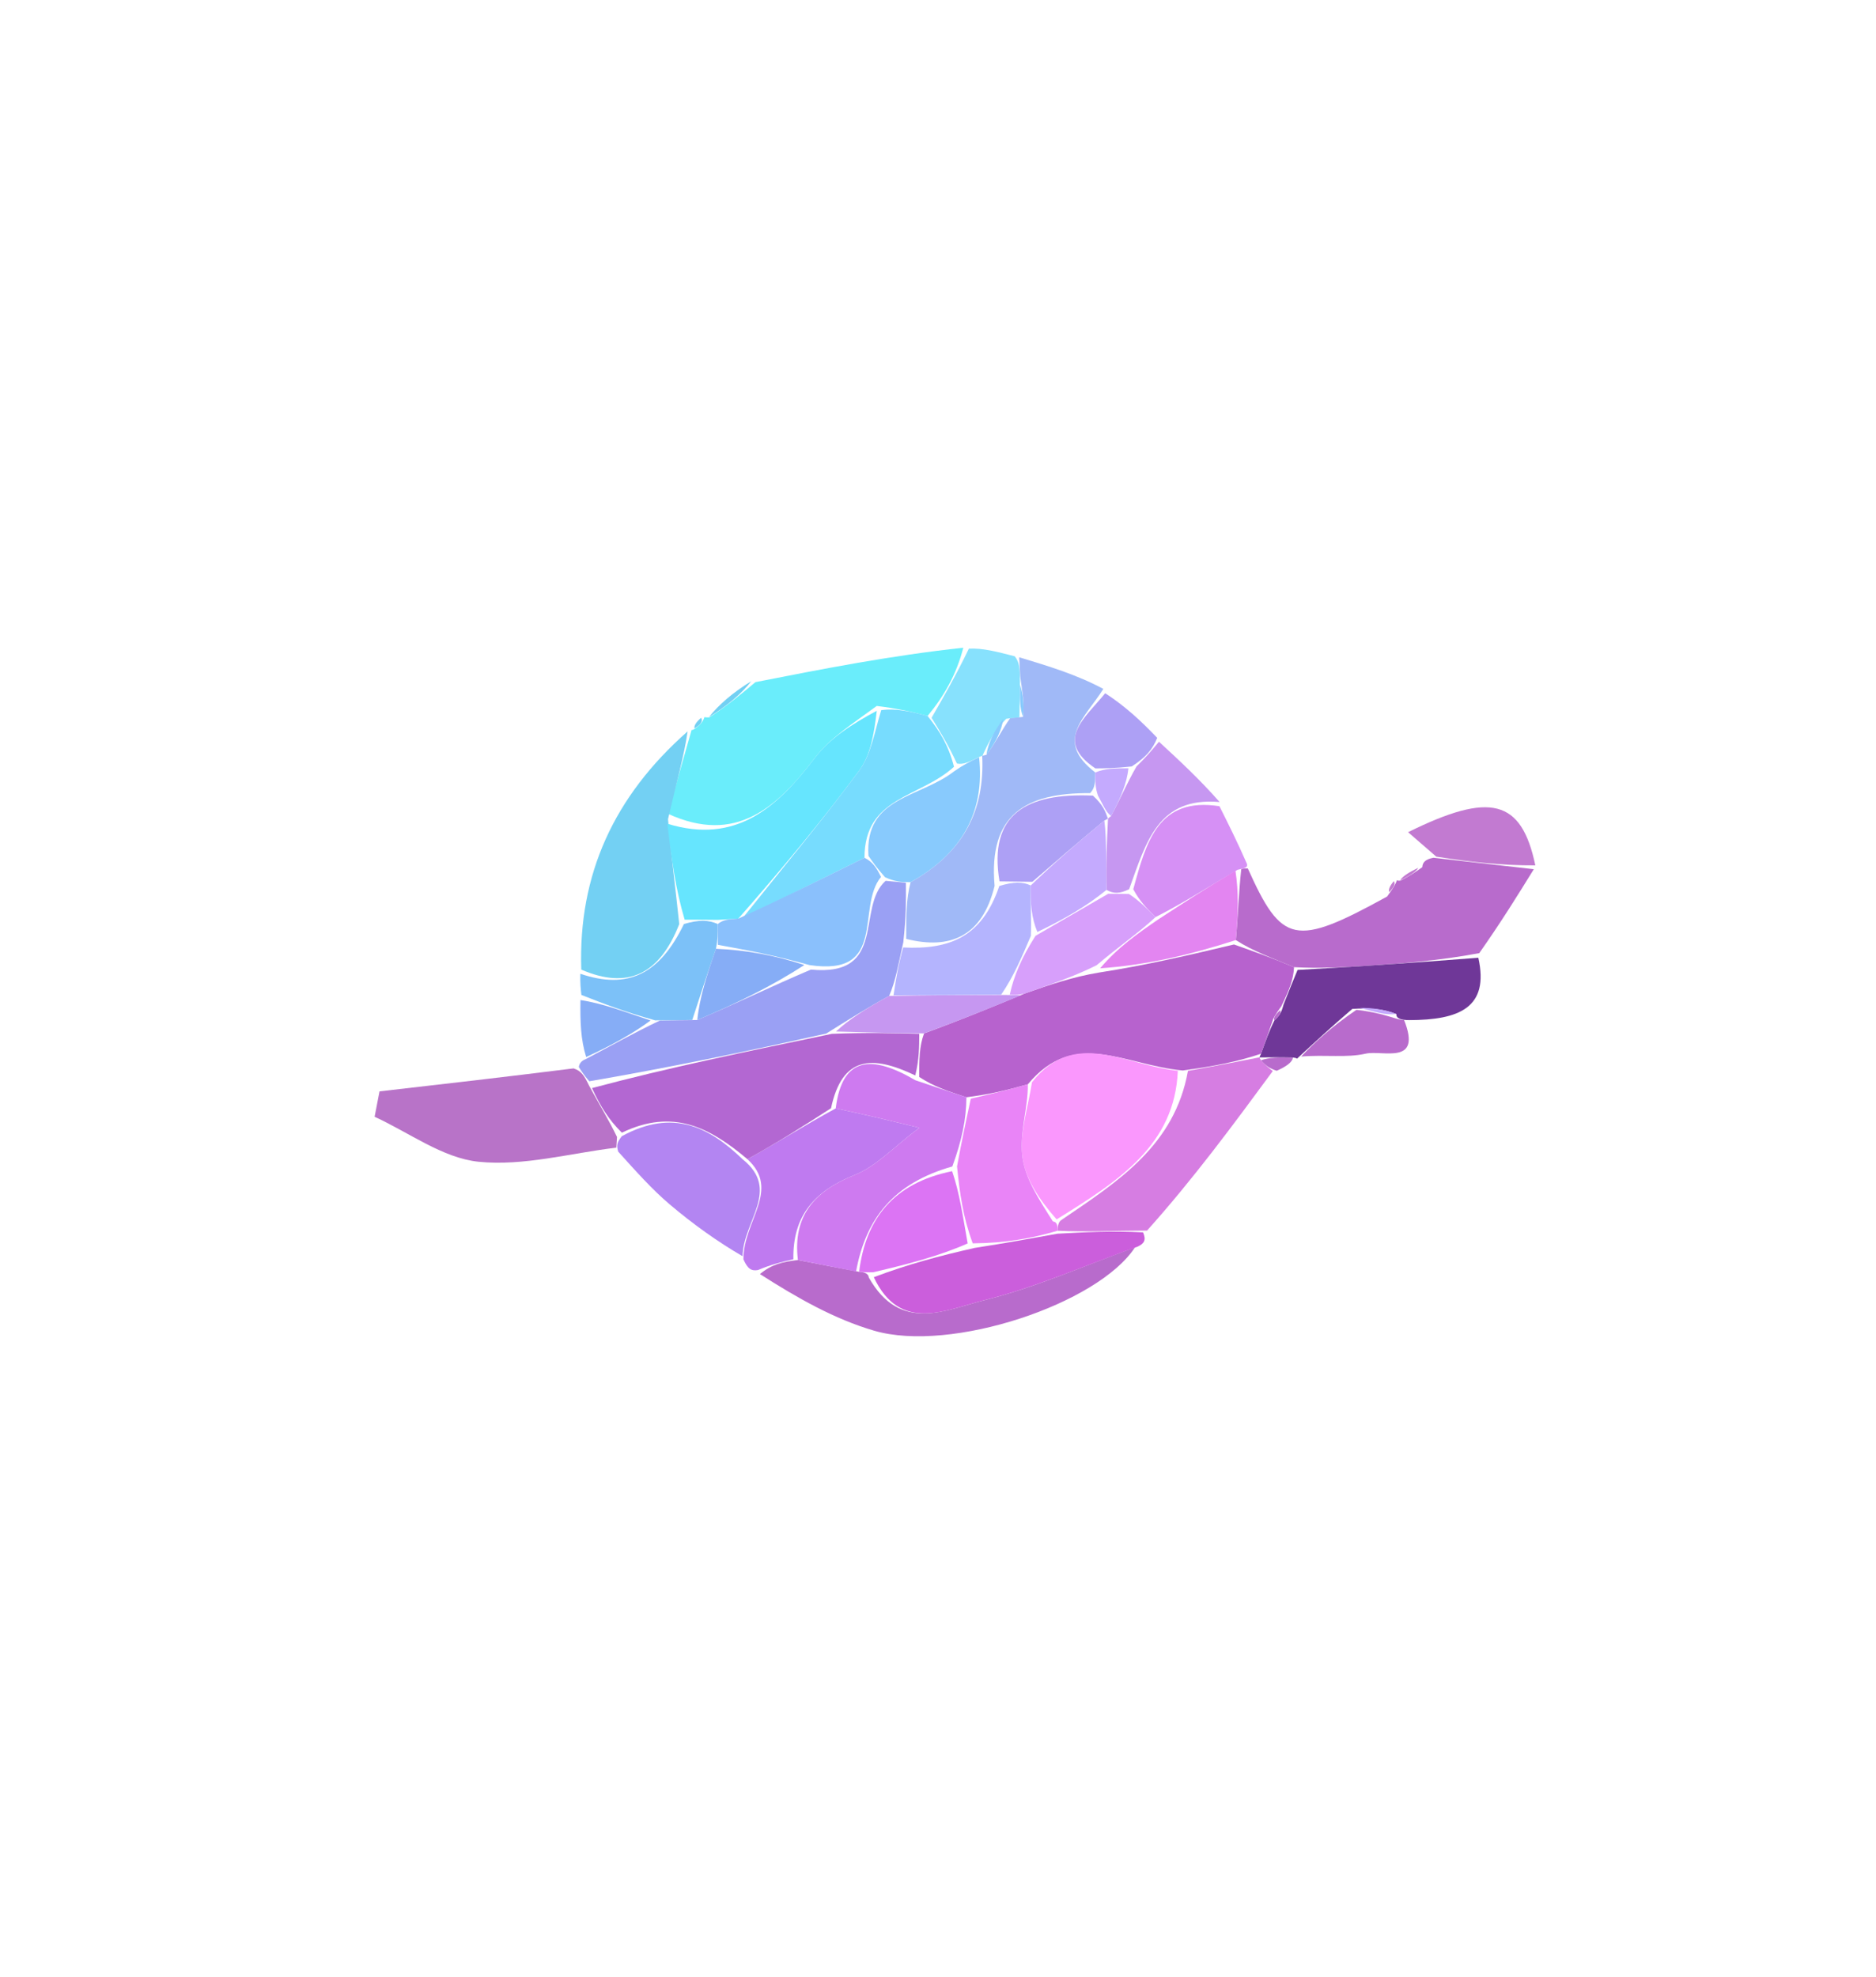<svg xmlns="http://www.w3.org/2000/svg" xmlns:xlink="http://www.w3.org/1999/xlink" version="1.1" id="Layer_1" x="0px" y="0px" width="100%" viewBox="0 0 149 157" enable-background="new 0 0 149 157" xml:space="preserve">
<path opacity="1" stroke="none" d=" M70,158   C46.685,158 23.871,158 1.028,158   C1.028,105.728 1.028,53.456 1.028,1.092   C50.564,1.092 100.129,1.092 149.847,1.092   C149.847,53.333 149.847,105.666 149.847,158   C123.457,158 96.978,158 70,158  M110.451,70.063   C110.357,70.37 110.264,70.678 109.832,71.691   C102.844,75.226 101.811,74.963 98.977,68.251   C98.269,66.84 97.561,65.429 96.88,63.355   C95.27,61.869 93.66,60.383 91.772,58.284   C90.554,57.173 89.337,56.061 87.821,54.266   C85.53,53.574 83.239,52.883 80.244,52.037   C79.15,51.744 78.055,51.451 76.073,51.009   C70.716,52.061 65.358,53.113 59.338,54.02   C58.21,54.988 57.083,55.957 56.004,56.973   C56.004,56.973 55.948,56.94 55.428,57.054   C55.266,57.354 55.104,57.653 54.983,58.003   C54.983,58.003 54.931,57.956 54.297,58.198   C48.757,63.238 45.919,69.447 46.021,77.658   C46.073,78.108 46.125,78.557 46.03,79.818   C46.077,81.182 46.125,82.547 45.997,84.303   C45.997,84.303 45.973,84.73 45.139,84.944   C40.14,85.517 35.142,86.09 30.143,86.662   C30.013,87.335 29.883,88.007 29.753,88.679   C32.497,89.934 35.161,91.957 38.004,92.25   C41.576,92.617 45.295,91.569 49.247,91.761   C50.556,93.06 51.79,94.447 53.192,95.637   C55.045,97.208 57.03,98.625 59.098,100.607   C59.39,100.773 59.683,100.939 60.298,101.742   C63.334,103.074 66.272,104.744 69.428,105.666   C75.543,107.454 87.227,103.528 90.6,98.918   C90.894,98.73 91.043,98.462 91.681,97.827   C94.818,93.567 97.955,89.306 101.715,85.008   C102.168,84.684 102.621,84.359 103.017,84.004   C103.017,84.004 103.011,84.069 103.678,83.726   C105.277,83.734 106.938,84.015 108.456,83.669   C109.822,83.358 112.966,84.645 112.551,81.007   C115.882,80.995 118.304,80.029 117.959,75.266   C119.247,73.184 120.535,71.102 122.063,68.41   C120.836,63.458 118.36,62.858 111.836,66.081   C112.571,66.721 113.24,67.305 113.456,68.061   C113.154,68.243 112.99,68.51 112.336,68.963   C111.856,69.284 111.375,69.605 110.965,69.959   C110.965,69.959 110.953,69.882 110.451,70.063  z" style="&#10;" fill="transparent"/>
<path fill="#6AEDFB" opacity="1" stroke="none" d=" M60,54.166   C65.358,53.113 70.716,52.061 76.509,51.433   C75.959,53.57 74.975,55.284 73.674,56.851   C72.236,56.472 71.114,56.238 69.636,56.057   C67.742,57.456 65.929,58.592 64.717,60.186   C61.7,64.153 58.434,67.071 53.065,64.626   C53.722,62.161 54.327,60.059 54.931,57.956   C54.931,57.956 54.983,58.003 55.184,57.868   C55.661,57.532 55.849,57.268 55.948,56.94   C55.948,56.94 56.004,56.973 56.332,56.967   C57.773,56.03 58.887,55.098 60,54.166  z"/>
<path fill="#A0B9F7" opacity="1" stroke="none" d=" M80.948,52.192   C83.239,52.883 85.53,53.574 87.631,54.704   C86.191,57.017 83.694,58.798 86.996,61.342   C86.991,62.106 86.989,62.543 86.583,62.981   C81.48,62.946 78.497,64.669 78.995,70.346   C78.008,74.39 75.438,75.423 71.974,74.556   C71.973,72.799 71.962,71.448 72.321,70.052   C76.472,67.746 78.227,64.404 78.011,60.008   C77.999,60.002 78.021,60.021 78.347,59.937   C79.119,58.906 79.566,57.959 80.251,57.001   C80.49,56.99 80.968,56.965 81.256,56.921   C81.376,55.92 81.208,54.962 81.026,53.702   C80.991,52.997 80.969,52.595 80.948,52.192  z"/>
<path fill="#B86BCC" opacity="1" stroke="none" d=" M121.822,69.02   C120.535,71.102 119.247,73.184 117.49,75.686   C114.19,76.302 111.359,76.505 108.527,76.693   C106.705,76.814 104.881,76.912 102.78,76.8   C101.003,76.053 99.504,75.525 98.157,74.648   C98.347,72.56 98.385,70.822 98.587,69.011   C98.751,68.938 99.108,68.962 99.108,68.962   C101.811,74.963 102.844,75.226 110.174,71.188   C110.712,70.445 110.858,70.177 110.953,69.882   C110.953,69.882 110.965,69.959 111.239,69.925   C111.996,69.548 112.479,69.205 112.963,68.861   C112.99,68.51 113.154,68.243 113.849,68.111   C116.769,68.447 119.296,68.734 121.822,69.02  z"/>
<path fill="#9AA0F4" opacity="1" stroke="none" d=" M71.952,70.096   C71.962,71.448 71.973,72.799 71.743,74.829   C71.324,76.682 71.145,77.856 70.622,79.08   C68.837,80.049 67.397,80.967 65.623,82.071   C59.202,83.517 53.114,84.777 46.804,85.861   C46.378,85.367 46.176,85.048 45.973,84.73   C45.973,84.73 45.997,84.303 46.468,84.128   C48.639,82.985 50.339,82.017 52.407,81.039   C53.512,81.016 54.248,81.001 55.382,80.995   C58.521,79.664 61.264,78.326 64.405,76.992   C70.529,77.573 67.971,72.05 70.34,69.942   C71.093,70.01 71.522,70.053 71.952,70.096  z"/>
<path fill="#73D0F3" opacity="1" stroke="none" d=" M54.614,58.077   C54.327,60.059 53.722,62.161 53.057,65.047   C53.333,68.233 53.668,70.635 53.948,73.38   C52.392,77.352 49.886,78.606 46.167,76.992   C45.919,69.447 48.757,63.238 54.614,58.077  z"/>
<path fill="#B873C8" opacity="1" stroke="none" d=" M45.556,84.837   C46.176,85.048 46.378,85.367 46.797,86.225   C47.681,87.844 48.349,88.921 49.005,90.282   C48.979,90.754 48.965,90.943 48.95,91.131   C45.295,91.569 41.576,92.617 38.004,92.25   C35.161,91.957 32.497,89.934 29.753,88.679   C29.883,88.007 30.013,87.335 30.143,86.662   C35.142,86.09 40.14,85.517 45.556,84.837  z"/>
<path fill="#D67DE2" opacity="1" stroke="none" d=" M101.092,85.045   C97.955,89.306 94.818,93.567 91.105,97.715   C88.35,97.723 86.17,97.843 83.997,97.729   C84.004,97.495 84.023,97.026 84.317,96.864   C88.893,93.754 93.303,90.909 94.353,85.031   C96.511,84.657 98.274,84.303 100.035,83.958   C100.033,83.967 100.024,83.967 100.149,84.195   C100.546,84.63 100.819,84.837 101.092,85.045  z"/>
<path fill="#B86BCC" opacity="1" stroke="none" d=" M90.143,99.05   C87.227,103.528 75.543,107.454 69.428,105.666   C66.272,104.744 63.334,103.074 60.359,101.17   C61.285,100.395 62.149,100.194 63.372,100.054   C65.151,100.399 66.572,100.683 68.235,100.988   C68.477,101.01 68.962,101.044 69.002,101.438   C71.505,105.884 75.13,104.001 78.172,103.247   C82.258,102.235 86.161,100.484 90.143,99.05  z"/>
<path fill="#BF7AF0" opacity="1" stroke="none" d=" M63.014,99.992   C62.149,100.194 61.285,100.395 60.198,100.851   C59.683,100.939 59.39,100.773 59.047,100.001   C59.026,96.947 62.034,94.494 59.361,92.044   C61.828,90.689 63.916,89.345 66.377,88.014   C68.655,88.491 70.56,88.955 73.013,89.552   C71.009,91.057 69.613,92.608 67.875,93.301   C64.7,94.568 62.95,96.534 63.014,99.992  z"/>
<path fill="#B385F2" opacity="1" stroke="none" d=" M58.982,92.053   C62.034,94.494 59.026,96.947 58.978,99.751   C57.03,98.625 55.045,97.208 53.192,95.637   C51.79,94.447 50.556,93.06 49.099,91.446   C48.965,90.943 48.979,90.754 49.381,90.225   C53.454,87.997 56.34,89.507 58.982,92.053  z"/>
<path fill="#6F3798" opacity="1" stroke="none" d=" M103.058,77.02   C104.881,76.912 106.705,76.814 108.527,76.693   C111.359,76.505 114.19,76.302 117.415,76.053   C118.304,80.029 115.882,80.995 111.925,81.003   C111.299,80.999 110.876,80.88 110.905,80.522   C109.855,80.097 108.776,80.029 107.407,80.113   C105.747,81.533 104.379,82.801 103.011,84.069   C103.011,84.069 103.017,84.004 102.666,83.972   C101.551,83.949 100.788,83.958 100.024,83.967   C100.024,83.967 100.033,83.967 100.152,83.683   C100.528,82.652 100.784,81.906 101.224,81.017   C101.635,80.655 101.78,80.388 101.946,79.763   C102.385,78.64 102.722,77.83 103.058,77.02  z"/>
<path fill="#CB5EDC" opacity="1" stroke="none" d=" M90.371,98.984   C86.161,100.484 82.258,102.235 78.172,103.247   C75.13,104.001 71.505,105.884 69.401,101.417   C72.176,100.368 74.592,99.734 77.409,99.093   C79.87,98.711 81.93,98.337 83.989,97.963   C86.17,97.843 88.35,97.723 90.789,97.858   C91.043,98.462 90.894,98.73 90.371,98.984  z"/>
<path fill="#D690F5" opacity="1" stroke="none" d=" M96.853,64.018   C97.561,65.429 98.269,66.84 99.043,68.607   C99.108,68.962 98.751,68.938 98.289,69.07   C95.887,70.468 93.947,71.732 91.781,72.822   C91.034,72.095 90.515,71.543 90.009,70.613   C91.053,66.793 92.002,63.263 96.853,64.018  z"/>
<path fill="#7CC1F8" opacity="1" stroke="none" d=" M46.094,77.325   C49.886,78.606 52.392,77.352 54.323,73.371   C55.506,73.028 56.256,73.036 57.008,73.373   C57.011,74.143 57.013,74.584 56.866,75.34   C56.139,77.432 55.562,79.209 54.985,80.986   C54.248,81.001 53.512,81.016 52.04,81.023   C49.595,80.345 47.886,79.676 46.177,79.006   C46.125,78.557 46.073,78.108 46.094,77.325  z"/>
<path fill="#C697F1" opacity="1" stroke="none" d=" M96.867,63.686   C92.002,63.263 91.053,66.793 89.681,70.611   C88.9,70.981 88.462,70.975 87.882,70.664   C87.828,68.572 87.916,66.784 88.003,64.998   C88,65 87.998,65.007 88.247,64.795   C88.998,63.393 89.5,62.201 90.265,60.864   C91.036,60.112 91.543,59.504 92.051,58.897   C93.66,60.383 95.27,61.869 96.867,63.686  z"/>
<path fill="#87E1FD" opacity="1" stroke="none" d=" M80.596,52.114   C80.969,52.595 80.991,52.997 81.012,54.072   C80.997,55.485 80.982,56.225 80.968,56.965   C80.968,56.965 80.49,56.99 79.92,57.078   C78.907,58.118 78.464,59.069 78.021,60.021   C78.021,60.021 77.999,60.002 77.752,60.118   C77.005,60.488 76.504,60.741 76.001,60.627   C75.328,59.172 74.659,58.085 73.99,56.997   C74.975,55.284 75.959,53.57 76.952,51.507   C78.055,51.451 79.15,51.744 80.596,52.114  z"/>
<path fill="#C27AD1" opacity="1" stroke="none" d=" M121.943,68.715   C119.296,68.734 116.769,68.447 114.076,68.024   C113.24,67.305 112.571,66.721 111.836,66.081   C118.36,62.858 120.836,63.458 121.943,68.715  z"/>
<path fill="#ADA0F5" opacity="1" stroke="none" d=" M91.912,58.591   C91.543,59.504 91.036,60.112 89.89,60.861   C88.5,61.007 87.75,61.011 87,61.015   C83.694,58.798 86.191,57.017 87.78,55.046   C89.337,56.061 90.554,57.173 91.912,58.591  z"/>
<path fill="#B86BCC" opacity="1" stroke="none" d=" M110.876,80.88   C110.876,80.88 111.299,80.999 111.518,80.993   C112.966,84.645 109.822,83.358 108.456,83.669   C106.938,84.015 105.277,83.734 103.344,83.897   C104.379,82.801 105.747,81.533 107.74,80.183   C109.203,80.361 110.039,80.621 110.876,80.88  z"/>
<path fill="#86ADF6" opacity="1" stroke="none" d=" M46.103,79.412   C47.886,79.676 49.595,80.345 51.671,81.031   C50.339,82.017 48.639,82.985 46.556,83.933   C46.125,82.547 46.077,81.182 46.103,79.412  z"/>
<path fill="#73D0F3" opacity="1" stroke="none" d=" M59.669,54.093   C58.887,55.098 57.773,56.03 56.307,56.944   C57.083,55.957 58.21,54.988 59.669,54.093  z"/>
<path fill="#B86BCC" opacity="1" stroke="none" d=" M100.149,84.195   C100.788,83.958 101.551,83.949 102.695,83.987   C102.621,84.359 102.168,84.684 101.403,85.027   C100.819,84.837 100.546,84.63 100.149,84.195  z"/>
<path fill="#C27AD1" opacity="1" stroke="none" d=" M112.649,68.912   C112.479,69.205 111.996,69.548 111.203,69.909   C111.375,69.605 111.856,69.284 112.649,68.912  z"/>
<path fill="#73D0F3" opacity="1" stroke="none" d=" M55.688,56.997   C55.849,57.268 55.661,57.532 55.163,57.843   C55.104,57.653 55.266,57.354 55.688,56.997  z"/>
<path fill="#C27AD1" opacity="1" stroke="none" d=" M110.702,69.973   C110.858,70.177 110.712,70.445 110.343,70.835   C110.264,70.678 110.357,70.37 110.702,69.973  z"/>
<path fill="#66E5FE" opacity="1" stroke="none" d=" M57.007,73.043   C56.256,73.036 55.506,73.028 54.379,73.029   C53.668,70.635 53.333,68.233 53.005,65.409   C58.434,67.071 61.7,64.153 64.717,60.186   C65.929,58.592 67.742,57.456 69.637,56.442   C69.425,58.262 69.149,59.966 68.236,61.199   C65.272,65.2 62.075,69.028 58.641,72.945   C57.879,72.993 57.443,73.018 57.007,73.043  z"/>
<path fill="#77DCFE" opacity="1" stroke="none" d=" M58.967,72.923   C62.075,69.028 65.272,65.2 68.236,61.199   C69.149,59.966 69.425,58.262 69.992,56.388   C71.114,56.238 72.236,56.472 73.674,56.851   C74.659,58.085 75.328,59.172 75.77,60.886   C73.063,63.364 68.657,63.254 68.662,68.113   C65.22,69.819 62.094,71.371 58.967,72.923  z"/>
<path fill="#B4B4FE" opacity="1" stroke="none" d=" M70.967,79.03   C71.145,77.856 71.324,76.682 71.733,75.235   C75.438,75.423 78.008,74.39 79.368,70.355   C80.504,70.004 81.25,70.012 81.863,70.313   C81.828,71.739 81.925,72.873 81.876,74.312   C81.124,76.066 80.517,77.515 79.516,78.987   C76.404,79.016 73.685,79.023 70.967,79.03  z"/>
<path fill="#88CAFD" opacity="1" stroke="none" d=" M68.977,67.959   C68.657,63.254 73.063,63.364 75.774,61.253   C76.504,60.741 77.005,60.488 77.763,60.125   C78.227,64.404 76.472,67.746 72.321,70.052   C71.522,70.053 71.093,70.01 70.296,69.66   C69.611,68.888 69.294,68.423 68.977,67.959  z"/>
<path fill="#ADA0F5" opacity="1" stroke="none" d=" M81.996,70.02   C81.25,70.012 80.504,70.004 79.385,69.986   C78.497,64.669 81.48,62.946 86.803,63.176   C87.617,63.916 87.807,64.461 87.998,65.007   C87.998,65.007 88,65 87.71,65.16   C85.612,66.887 83.804,68.454 81.996,70.02  z"/>
<path fill="#C4AAFE" opacity="1" stroke="none" d=" M88.247,64.795   C87.807,64.461 87.617,63.916 87.206,63.175   C86.989,62.543 86.991,62.106 86.996,61.342   C87.75,61.011 88.5,61.007 89.626,61.007   C89.5,62.201 88.998,63.393 88.247,64.795  z"/>
<path fill="#88CAFD" opacity="1" stroke="none" d=" M78.347,59.937   C78.464,59.069 78.907,58.118 79.681,57.089   C79.566,57.959 79.119,58.906 78.347,59.937  z"/>
<path fill="#88CAFD" opacity="1" stroke="none" d=" M81.256,56.921   C80.982,56.225 80.997,55.485 81.025,54.374   C81.208,54.962 81.376,55.92 81.256,56.921  z"/>
<path fill="#B762CE" opacity="1" stroke="none" d=" M102.78,76.8   C102.722,77.83 102.385,78.64 101.768,79.905   C101.272,80.59 101.123,80.856 101.04,81.159   C100.784,81.906 100.528,82.652 100.154,83.674   C98.274,84.303 96.511,84.657 93.944,85.003   C89.354,84.6 85.348,81.622 81.635,86.101   C79.906,86.586 78.505,86.914 76.758,87.13   C75.278,86.643 74.143,86.27 73.007,85.516   C73.007,84.121 73.009,83.106 73.393,82.058   C76.209,81.029 78.643,80.034 81.392,78.89   C83.468,78.158 85.23,77.574 87.28,77.228   C91.046,76.644 94.526,75.821 98.006,74.998   C99.504,75.525 101.003,76.053 102.78,76.8  z"/>
<path fill="#E385F1" opacity="1" stroke="none" d=" M98.157,74.648   C94.526,75.821 91.046,76.644 87.378,76.889   C88.796,75.206 90.402,74.101 92.008,72.997   C93.947,71.732 95.887,70.468 98.125,69.144   C98.385,70.822 98.347,72.56 98.157,74.648  z"/>
<path fill="#B367D2" opacity="1" stroke="none" d=" M73.011,82.092   C73.009,83.106 73.007,84.121 72.696,85.397   C69.279,83.769 66.889,83.833 66.004,88   C63.916,89.345 61.828,90.689 59.361,92.044   C56.34,89.507 53.454,87.997 49.393,89.941   C48.349,88.921 47.681,87.844 47.019,86.401   C53.114,84.777 59.202,83.517 66.066,82.093   C68.898,81.983 70.954,82.037 73.011,82.092  z"/>
<path fill="#8AC0FC" opacity="1" stroke="none" d=" M68.662,68.113   C69.294,68.423 69.611,68.888 69.973,69.634   C67.971,72.05 70.529,77.573 64.287,76.632   C61.519,75.853 59.267,75.439 57.016,75.025   C57.013,74.584 57.011,74.143 57.008,73.373   C57.443,73.018 57.879,72.993 58.641,72.945   C62.094,71.371 65.22,69.819 68.662,68.113  z"/>
<path fill="#86ADF6" opacity="1" stroke="none" d=" M56.866,75.34   C59.267,75.439 61.519,75.853 63.888,76.627   C61.264,78.326 58.521,79.664 55.382,80.995   C55.562,79.209 56.139,77.432 56.866,75.34  z"/>
<path fill="#C697F1" opacity="1" stroke="none" d=" M73.393,82.058   C70.954,82.037 68.898,81.983 66.399,81.907   C67.397,80.967 68.837,80.049 70.622,79.08   C73.685,79.023 76.404,79.016 79.809,79.005   C80.689,79.013 80.883,79.026 81.078,79.038   C78.643,80.034 76.209,81.029 73.393,82.058  z"/>
<path fill="#FA97FD" opacity="1" stroke="none" d=" M81.961,85.943   C85.348,81.622 89.354,84.6 93.549,85.024   C93.303,90.909 88.893,93.754 83.922,96.828   C82.515,95.228 81.386,93.545 81.19,91.76   C80.984,89.872 81.667,87.886 81.961,85.943  z"/>
<path fill="#E984F7" opacity="1" stroke="none" d=" M81.635,86.101   C81.667,87.886 80.984,89.872 81.19,91.76   C81.386,93.545 82.515,95.228 83.628,96.991   C84.023,97.026 84.004,97.495 83.997,97.729   C81.93,98.337 79.87,98.711 77.258,98.73   C76.469,96.582 76.232,94.788 76.012,92.621   C76.386,90.579 76.744,88.911 77.103,87.243   C78.505,86.914 79.906,86.586 81.635,86.101  z"/>
<path fill="#CE7AF0" opacity="1" stroke="none" d=" M76.758,87.13   C76.744,88.911 76.386,90.579 75.638,92.625   C70.952,93.947 68.749,96.798 67.993,100.966   C66.572,100.683 65.151,100.399 63.372,100.054   C62.95,96.534 64.7,94.568 67.875,93.301   C69.613,92.608 71.009,91.057 73.013,89.552   C70.56,88.955 68.655,88.491 66.377,88.014   C66.889,83.833 69.279,83.769 72.698,85.777   C74.143,86.27 75.278,86.643 76.758,87.13  z"/>
<path fill="#DC74F4" opacity="1" stroke="none" d=" M68.235,100.988   C68.749,96.798 70.952,93.947 75.621,92.999   C76.232,94.788 76.469,96.582 76.857,98.737   C74.592,99.734 72.176,100.368 69.362,101.023   C68.962,101.044 68.477,101.01 68.235,100.988  z"/>
<path fill="#C4AAFE" opacity="1" stroke="none" d=" M110.905,80.522   C110.039,80.621 109.203,80.361 108.032,80.032   C108.776,80.029 109.855,80.097 110.905,80.522  z"/>
<path fill="#B86BCC" opacity="1" stroke="none" d=" M101.224,81.017   C101.123,80.856 101.272,80.59 101.664,80.219   C101.78,80.388 101.635,80.655 101.224,81.017  z"/>
<path fill="#D79FFB" opacity="1" stroke="none" d=" M81.392,78.89   C80.883,79.026 80.689,79.013 80.202,78.982   C80.517,77.515 81.124,76.066 82.246,74.31   C84.515,72.992 86.27,71.98 88.024,70.969   C88.462,70.975 88.9,70.981 89.666,70.988   C90.515,71.543 91.034,72.095 91.781,72.822   C90.402,74.101 88.796,75.206 87.091,76.65   C85.23,77.574 83.468,78.158 81.392,78.89  z"/>
<path fill="#C4AAFE" opacity="1" stroke="none" d=" M87.882,70.664   C86.27,71.98 84.515,72.992 82.391,74.005   C81.925,72.873 81.828,71.739 81.863,70.313   C83.804,68.454 85.612,66.887 87.713,65.158   C87.916,66.784 87.828,68.572 87.882,70.664  z"/>
</svg>
